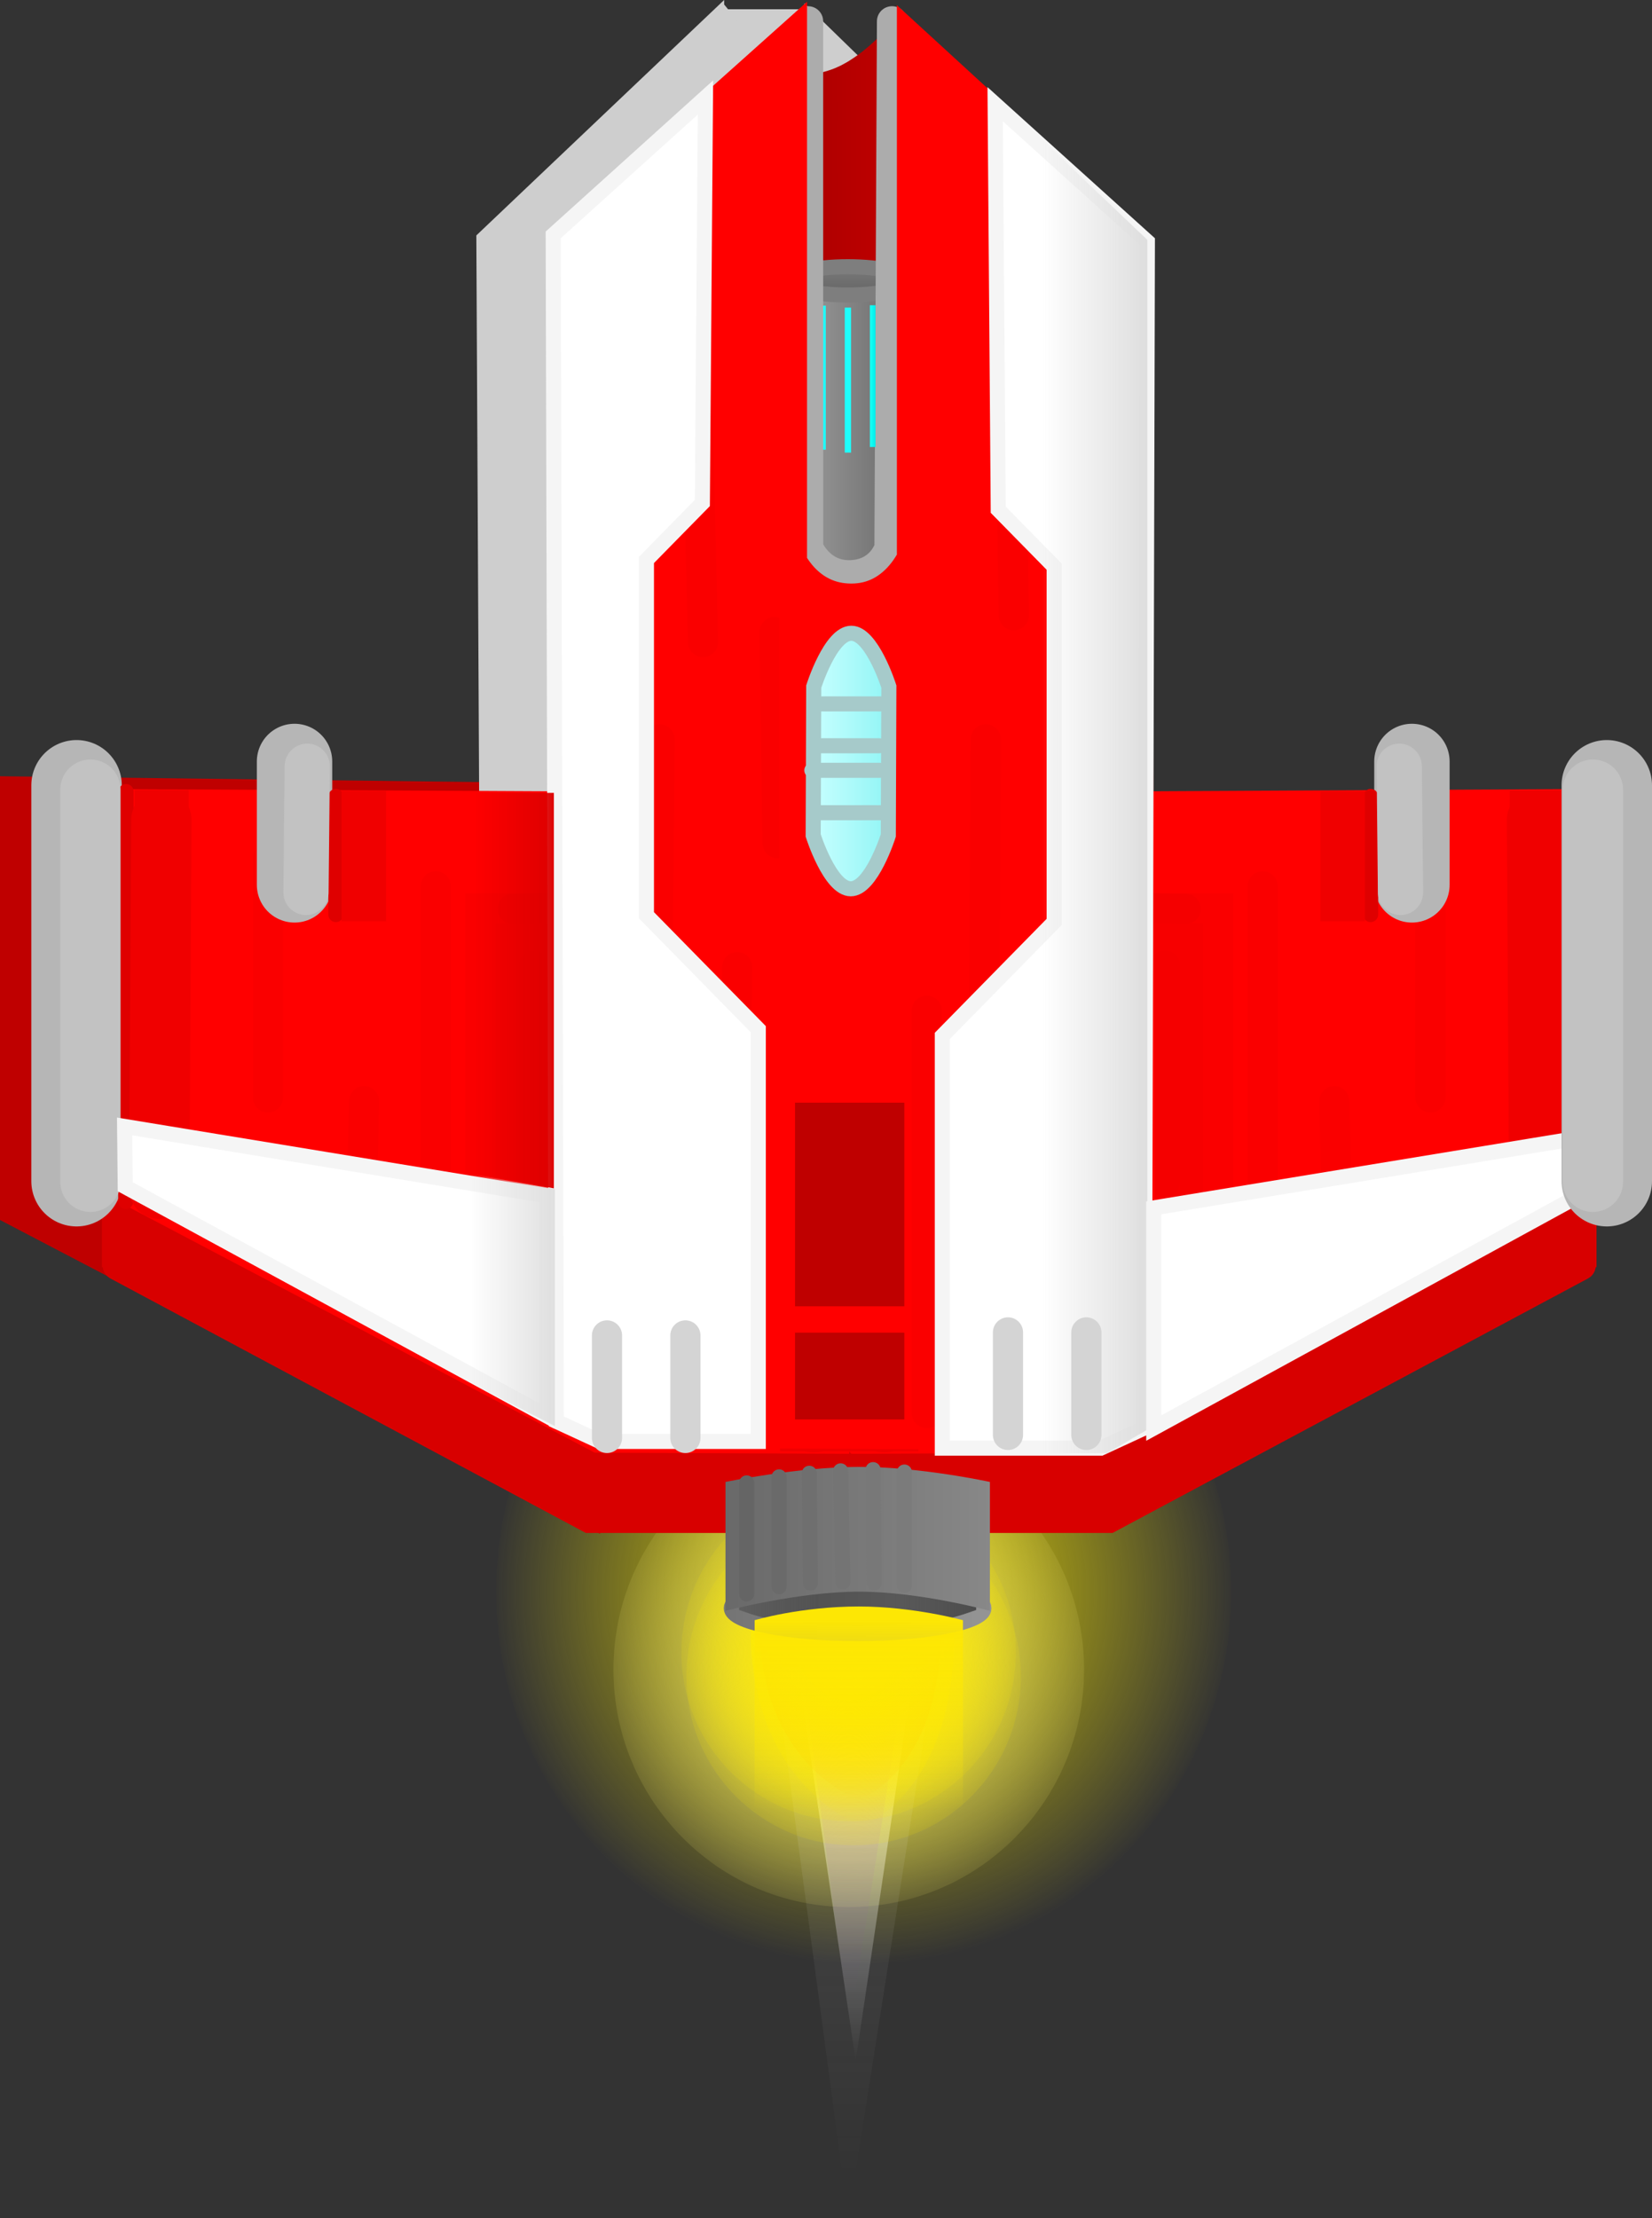 <svg version="1.1" xmlns="http://www.w3.org/2000/svg" xmlns:xlink="http://www.w3.org/1999/xlink" width="54.794" height="73.541" viewBox="0,0,54.794,73.541"><rect x="0" y="0" width="54.794" height="73.541" fill="#333333" stroke="none"/><defs><radialGradient cx="241.018" cy="205.628" r="12.355" gradientUnits="userSpaceOnUse" id="color-1"><stop offset="0" stop-color="#fcec00"/><stop offset="1" stop-color="#fcec00" stop-opacity="0"/></radialGradient><linearGradient x1="240.755" y1="204.322" x2="240.755" y2="221.186" gradientUnits="userSpaceOnUse" id="color-2"><stop offset="0" stop-color="#ffffff"/><stop offset="1" stop-color="#ffffff" stop-opacity="0"/></linearGradient><radialGradient cx="240.525" cy="208.211" r="8.898" gradientUnits="userSpaceOnUse" id="color-3"><stop offset="0" stop-color="#f5eb75"/><stop offset="1" stop-color="#f5eb75" stop-opacity="0"/></radialGradient><linearGradient x1="241.346" y1="125" x2="241.346" y2="219.026" gradientUnits="userSpaceOnUse" id="color-4"><stop offset="0" stop-color="#a300f2"/><stop offset="1" stop-color="#a300f2" stop-opacity="0"/></linearGradient><linearGradient x1="241.584" y1="96.982" x2="241.584" y2="225.002" gradientUnits="userSpaceOnUse" id="color-5"><stop offset="0" stop-color="#f1f1f1"/><stop offset="1" stop-color="#f1f1f1" stop-opacity="0"/></linearGradient><linearGradient x1="240.575" y1="204.618" x2="240.575" y2="212.526" gradientUnits="userSpaceOnUse" id="color-6"><stop offset="0" stop-color="#ff4f00"/><stop offset="1" stop-color="#ff4f00" stop-opacity="0"/></linearGradient><linearGradient x1="240.643" y1="204.865" x2="240.643" y2="210.211" gradientUnits="userSpaceOnUse" id="color-7"><stop offset="0" stop-color="#ffd400"/><stop offset="1" stop-color="#ffd400" stop-opacity="0"/></linearGradient><linearGradient x1="240.646" y1="204.507" x2="240.646" y2="213.389" gradientUnits="userSpaceOnUse" id="color-8"><stop offset="0" stop-color="#ffee00"/><stop offset="1" stop-color="#ffee00" stop-opacity="0"/></linearGradient><linearGradient x1="240.718" y1="204.434" x2="240.718" y2="208.321" gradientUnits="userSpaceOnUse" id="color-9"><stop offset="0" stop-color="#ffee00"/><stop offset="1" stop-color="#ffee00" stop-opacity="0"/></linearGradient><linearGradient x1="238.675" y1="204.507" x2="238.675" y2="208.394" gradientUnits="userSpaceOnUse" id="color-10"><stop offset="0" stop-color="#ffee00"/><stop offset="1" stop-color="#ffee00" stop-opacity="0"/></linearGradient><linearGradient x1="242.761" y1="204.507" x2="242.761" y2="208.394" gradientUnits="userSpaceOnUse" id="color-11"><stop offset="0" stop-color="#ffee00"/><stop offset="1" stop-color="#ffee00" stop-opacity="0"/></linearGradient><radialGradient cx="240.686" cy="208.445" r="6.322" gradientUnits="userSpaceOnUse" id="color-12"><stop offset="0" stop-color="#feea00"/><stop offset="1" stop-color="#feea00" stop-opacity="0"/></radialGradient><radialGradient cx="240.521" cy="207.643" r="6.322" gradientUnits="userSpaceOnUse" id="color-13"><stop offset="0" stop-color="#feea00"/><stop offset="1" stop-color="#feea00" stop-opacity="0"/></radialGradient><linearGradient x1="245.009" y1="206.176" x2="236.629" y2="206.176" gradientUnits="userSpaceOnUse" id="color-14"><stop offset="0" stop-color="#5f5f5f"/><stop offset="1" stop-color="#4c4c4c"/></linearGradient><linearGradient x1="245.009" y1="206.176" x2="236.629" y2="206.176" gradientUnits="userSpaceOnUse" id="color-15"><stop offset="0" stop-color="#949494"/><stop offset="1" stop-color="#757575"/></linearGradient><linearGradient x1="244.751" y1="204.375" x2="242.032" y2="204.375" gradientUnits="userSpaceOnUse" id="color-16"><stop offset="0" stop-color="#4c4c4c"/><stop offset="1" stop-color="#4c4c4c" stop-opacity="0"/></linearGradient><linearGradient x1="236.888" y1="204.375" x2="239.607" y2="204.375" gradientUnits="userSpaceOnUse" id="color-17"><stop offset="0" stop-color="#5f5f5f"/><stop offset="1" stop-color="#5f5f5f" stop-opacity="0"/></linearGradient><linearGradient x1="245.332" y1="163.384" x2="237.49" y2="163.384" gradientUnits="userSpaceOnUse" id="color-18"><stop offset="0" stop-color="#d40000"/><stop offset="1" stop-color="#a30000"/></linearGradient><linearGradient x1="243.215" y1="168.026" x2="237.855" y2="168.026" gradientUnits="userSpaceOnUse" id="color-19"><stop offset="0" stop-color="#5f5f5f"/><stop offset="1" stop-color="#a8a8a8"/></linearGradient><linearGradient x1="240.494" y1="161.703" x2="240.494" y2="162.639" gradientUnits="userSpaceOnUse" id="color-20"><stop offset="0" stop-color="#7a7a7a"/><stop offset="1" stop-color="#646464"/></linearGradient><linearGradient x1="241.412" y1="165.33" x2="241.226" y2="165.33" gradientUnits="userSpaceOnUse" id="color-21"><stop offset="0" stop-color="#00eeec"/><stop offset="1" stop-color="#1cfff4"/></linearGradient><linearGradient x1="250.43" y1="180.925" x2="246.925" y2="180.925" gradientUnits="userSpaceOnUse" id="color-22"><stop offset="0" stop-color="#dedede"/><stop offset="1" stop-color="#dedede" stop-opacity="0"/></linearGradient><linearGradient x1="245.206" y1="204.128" x2="236.436" y2="204.128" gradientUnits="userSpaceOnUse" id="color-23"><stop offset="0" stop-color="#888888"/><stop offset="1" stop-color="#696969"/></linearGradient><linearGradient x1="230.744" y1="185.703" x2="228.064" y2="185.703" gradientUnits="userSpaceOnUse" id="color-24"><stop offset="0" stop-color="#dd0000"/><stop offset="1" stop-color="#dd0000" stop-opacity="0"/></linearGradient><linearGradient x1="230.777" y1="196.209" x2="227.994" y2="196.209" gradientUnits="userSpaceOnUse" id="color-25"><stop offset="0" stop-color="#dfdfdf"/><stop offset="1" stop-color="#dfdfdf" stop-opacity="0"/></linearGradient><linearGradient x1="240.858" y1="206.576" x2="240.858" y2="212.848" gradientUnits="userSpaceOnUse" id="color-26"><stop offset="0" stop-color="#fde704"/><stop offset="1" stop-color="#fde704" stop-opacity="0"/></linearGradient><linearGradient x1="239.346" y1="178.09" x2="241.855" y2="178.09" gradientUnits="userSpaceOnUse" id="color-27"><stop offset="0" stop-color="#c7ffff"/><stop offset="1" stop-color="#91f5f5"/></linearGradient><linearGradient x1="238.743" y1="192.792" x2="242.368" y2="192.792" gradientUnits="userSpaceOnUse" id="color-28"><stop offset="0" stop-color="#bf0000"/><stop offset="1" stop-color="#bf0000"/></linearGradient><linearGradient x1="238.743" y1="198.479" x2="242.368" y2="198.479" gradientUnits="userSpaceOnUse" id="color-29"><stop offset="0" stop-color="#bf0000"/><stop offset="1" stop-color="#bf0000"/></linearGradient></defs><g transform="translate(-212.373,-152.86)"><g data-paper-data="{&quot;isPaintingLayer&quot;:true}" fill-rule="nonzero" stroke-linejoin="miter" stroke-miterlimit="10" stroke-dasharray="" stroke-dashoffset="0" style="mix-blend-mode: normal"><path d="M236.312,155.667v-2.5h3.125v2.5z" fill="#cecece" stroke="none" stroke-width="0" stroke-linecap="butt"/><path d="M253.208,205.628c0,6.823 -5.458,12.355 -12.19,12.355c-6.732,0 -12.19,-5.531 -12.19,-12.355c0,-6.823 5.458,-12.355 12.19,-12.355c6.732,0 12.19,5.531 12.19,12.355z" fill="url(#color-1)" stroke="none" stroke-width="0" stroke-linecap="butt"/><g data-paper-data="{&quot;index&quot;:null}" stroke-width="0"><path d="M243.255,204.322l-2.5,16.864l-2.5,-16.864z" fill="url(#color-2)" stroke="#000000" stroke-linecap="round"/><path d="M240.525,200.337c4.311,0 7.805,3.526 7.805,7.874c0,4.349 -3.495,7.874 -7.805,7.874c-4.311,0 -7.805,-3.526 -7.805,-7.874c0,-4.349 3.495,-7.874 7.805,-7.874z" fill="url(#color-3)" stroke="none" stroke-linecap="butt"/><g stroke="#000000" stroke-linecap="round"><path d="M242.908,205.121l-2.352,14.932l-1.998,-14.932z" fill="url(#color-4)"/><path d="M243.711,206.07l-3.202,20.331l-2.72,-20.331z" fill="url(#color-5)"/><path d="M241.747,204.618c0,0 1.858,0.465 1.831,2.416c-0.065,4.582 -2.709,5.491 -2.709,5.491c0,0 -3.134,-1.023 -3.295,-5.491c-0.067,-1.869 1.904,-2.416 1.904,-2.416z" fill="url(#color-6)"/><path d="M241.435,204.865c0,0 1.256,0.315 1.237,1.633c-0.044,3.097 -1.831,3.712 -1.831,3.712c0,0 -2.119,-0.692 -2.227,-3.712c-0.046,-1.264 1.287,-1.633 1.287,-1.633z" fill="url(#color-7)"/><path d="M241.962,204.507c0,0 2.087,0.523 2.056,2.714c-0.073,5.146 -3.043,6.168 -3.043,6.168c0,0 -3.52,-1.149 -3.701,-6.168c-0.076,-2.1 2.138,-2.714 2.138,-2.714z" fill="url(#color-8)"/><path d="M241.294,204.434c0,0 0.913,0.229 0.9,1.188c-0.032,2.252 -1.332,2.7 -1.332,2.7c0,0 -1.541,-0.503 -1.62,-2.7c-0.033,-0.919 0.936,-1.188 0.936,-1.188z" fill="url(#color-9)"/><path d="M239.251,204.507c0,0 0.913,0.229 0.9,1.188c-0.032,2.252 -1.332,2.7 -1.332,2.7c0,0 -1.541,-0.503 -1.62,-2.7c-0.033,-0.919 0.936,-1.188 0.936,-1.188z" fill="url(#color-10)"/><path d="M243.337,204.507c0,0 0.913,0.229 0.9,1.188c-0.032,2.252 -1.332,2.7 -1.332,2.7c0,0 -1.541,-0.503 -1.62,-2.7c-0.033,-0.919 0.936,-1.188 0.936,-1.188z" fill="url(#color-11)"/></g><path d="M240.686,202.85c3.063,0 5.546,2.505 5.546,5.595c0,3.09 -2.483,5.595 -5.546,5.595c-3.063,0 -5.546,-2.505 -5.546,-5.595c0,-3.09 2.483,-5.595 5.546,-5.595z" fill="url(#color-12)" stroke="none" stroke-linecap="butt"/><path d="M240.521,202.048c3.063,0 5.546,2.505 5.546,5.595c0,3.09 -2.483,5.595 -5.546,5.595c-3.063,0 -5.546,-2.505 -5.546,-5.595c0,-3.09 2.483,-5.595 5.546,-5.595z" fill="url(#color-13)" stroke="none" stroke-linecap="butt"/></g><path d="M228.54,181.292l1,18.167l-14.667,-7.667v-10.667z" data-paper-data="{&quot;index&quot;:null}" fill="none" stroke="#bf0000" stroke-width="5" stroke-linecap="round"/><g data-paper-data="{&quot;index&quot;:null}" fill="#cecece"><path d="M236.37,156.528v-3.545l2.909,3.545z" stroke="none" stroke-width="0" stroke-linecap="butt"/><path d="M242.288,199.729l-10.103,-0.057l-2.572,-0.711l-0.188,-37.762l5.717,-5.429v15.953c0,0 0.691,1.791 2.559,1.791c1.901,0 2.6,-1.921 2.6,-1.921v-15.663l5.577,5.429l0.158,37.581z" stroke="#cecece" stroke-width="2.5" stroke-linecap="round"/></g><path d="M240.819,205.335c2.314,0 4.19,0.376 4.19,0.841c0,0.464 -1.876,0.841 -4.19,0.841c-2.314,0 -4.19,-0.376 -4.19,-0.841c0,-0.464 1.876,-0.841 4.19,-0.841z" data-paper-data="{&quot;index&quot;:null}" fill="url(#color-14)" stroke="url(#color-15)" stroke-width="0.5" stroke-linecap="butt"/><path d="M244.751,206.237c0,0 -0.771,0.279 -1.204,0.355c-0.479,0.084 -1.547,0.128 -1.547,0.128l0.032,-4.207h2.719v3.724z" data-paper-data="{&quot;index&quot;:null}" fill="url(#color-16)" stroke="none" stroke-width="0" stroke-linecap="butt"/><path d="M236.888,206.237v-3.724h2.719l0.032,4.207c0,0 -1.068,-0.044 -1.547,-0.128c-0.433,-0.076 -1.204,-0.355 -1.204,-0.355z" data-paper-data="{&quot;index&quot;:null}" fill="url(#color-17)" stroke="none" stroke-width="0" stroke-linecap="butt"/><path d="M245.332,173.475l-7.843,-1.364l1.265,-16.909c0,0 0.377,0.19 0.759,0.091c0.382,-0.099 0.732,-0.185 1.349,-0.636c0.617,-0.452 1.434,-1.364 1.434,-1.364z" data-paper-data="{&quot;index&quot;:null}" fill="url(#color-18)" stroke="#ff0000" stroke-width="0" stroke-linecap="round"/><path d="M237.855,173.925v-11.798h5.36v11.798z" data-paper-data="{&quot;index&quot;:null}" fill="url(#color-19)" stroke="none" stroke-width="0" stroke-linecap="butt"/><path d="M240.494,161.703c1.103,0 1.998,0.209 1.998,0.468c0,0.258 -0.895,0.468 -1.998,0.468c-1.103,0 -1.998,-0.209 -1.998,-0.468c0,-0.258 0.895,-0.468 1.998,-0.468z" data-paper-data="{&quot;index&quot;:null}" fill="url(#color-20)" stroke="#7e7e7e" stroke-width="0.5" stroke-linecap="butt"/><path d="M264.341,194.869v-1.938h0.986v1.938z" data-paper-data="{&quot;index&quot;:null}" fill="#d80000" stroke="none" stroke-width="0" stroke-linecap="butt"/><path d="M264.804,194.807l-15.653,8.375h-8.406" data-paper-data="{&quot;index&quot;:null}" fill="none" stroke="#d80000" stroke-width="1" stroke-linecap="round"/><path d="M264.746,193.932l-15.653,8.375h-8.406" data-paper-data="{&quot;index&quot;:null}" fill="none" stroke="#d80000" stroke-width="1" stroke-linecap="round"/><path d="M264.92,192.994l-15.653,8.375h-8.406" data-paper-data="{&quot;index&quot;:null}" fill="none" stroke="#d80000" stroke-width="1" stroke-linecap="round"/><path d="M264.855,192.395l-16.045,8.625l-8.27,0.039l-0.043,-21.914l23.971,-0.125z" data-paper-data="{&quot;index&quot;:null}" fill="#ff0000" stroke="#b6b6b6" stroke-width="0" stroke-linecap="round"/><path d="M264.536,192.692l-0.012,-13.59" data-paper-data="{&quot;index&quot;:null}" fill="none" stroke="#df0000" stroke-width="0.5" stroke-linecap="round"/><path d="M263.353,180.04l0.071,12.231" data-paper-data="{&quot;index&quot;:null}" fill="none" stroke="#f00000" stroke-width="2" stroke-linecap="round"/><path d="M262.448,180.403v-1.357h1.789v1.357z" data-paper-data="{&quot;index&quot;:null}" fill="#f00000" stroke="none" stroke-width="0" stroke-linecap="butt"/><path d="M241.709,199.761v-19.286" data-paper-data="{&quot;index&quot;:null}" fill="none" stroke="#f00000" stroke-width="2.5" stroke-linecap="round"/><path d="M240.517,183.903v-4.714h2.319v4.714z" data-paper-data="{&quot;index&quot;:null}" fill="#f00000" stroke="none" stroke-width="0" stroke-linecap="butt"/><path d="M240.517,200.975v-6h2.319v6z" data-paper-data="{&quot;index&quot;:null}" fill="#f00000" stroke="none" stroke-width="0" stroke-linecap="butt"/><path d="M252.774,182.975v9.5c0,0 -0.194,2.191 -2.449,2.177c-2.228,-0.014 -2.454,-2.105 -2.454,-2.105l-0.066,-9.571z" data-paper-data="{&quot;index&quot;:null}" fill="#f70000" stroke="#fa0000" stroke-width="1" stroke-linecap="round"/><path d="M251.006,192.057v-7.188" data-paper-data="{&quot;index&quot;:null}" fill="none" stroke="#f50000" stroke-width="1" stroke-linecap="round"/><path d="M249.209,183.932l0.116,8.688" data-paper-data="{&quot;index&quot;:null}" fill="none" stroke="#f50000" stroke-width="1" stroke-linecap="round"/><path d="M248.803,182.932l2.899,0.062" data-paper-data="{&quot;index&quot;:null}" fill="none" stroke="#f50000" stroke-width="1" stroke-linecap="round"/><path d="M259.818,189.244v-7.938" data-paper-data="{&quot;index&quot;:null}" fill="none" stroke="#fa0000" stroke-width="1" stroke-linecap="round"/><path d="M254.253,194.119v-11.875" data-paper-data="{&quot;index&quot;:null}" fill="none" stroke="#fa0000" stroke-width="1" stroke-linecap="round"/><path d="M246.368,184.432l0.058,11.188" data-paper-data="{&quot;index&quot;:null}" fill="none" stroke="#fa0000" stroke-width="1" stroke-linecap="round"/><path d="M256.63,189.369l0.116,5.125" data-paper-data="{&quot;index&quot;:null}" fill="none" stroke="#fa0000" stroke-width="1" stroke-linecap="round"/><path d="M244.107,192.557l0.058,-11" data-paper-data="{&quot;index&quot;:null}" fill="none" stroke="#fa0000" stroke-width="1" stroke-linecap="round"/><path d="M240.223,203.119v-2.062h0.58v2.062z" data-paper-data="{&quot;index&quot;:null}" fill="#d80000" stroke="none" stroke-width="0" stroke-linecap="butt"/><g data-paper-data="{&quot;index&quot;:null}"><path d="M215.753,194.869v-1.938h0.986v1.938z" fill="#d80000" stroke="none" stroke-width="0" stroke-linecap="butt"/><path d="M240.335,203.182h-8.406l-15.653,-8.375" fill="none" stroke="#d80000" stroke-width="1" stroke-linecap="round"/><path d="M240.393,202.307h-8.406l-15.653,-8.375" fill="none" stroke="#d80000" stroke-width="1" stroke-linecap="round"/><path d="M240.219,201.369h-8.406l-15.653,-8.375" fill="none" stroke="#d80000" stroke-width="1" stroke-linecap="round"/><path d="M216.119,179.02l24.463,0.125l-0.044,21.914l-8.44,-0.039l-16.375,-8.625z" fill="#ff0000" stroke="#b6b6b6" stroke-width="0" stroke-linecap="round"/><path d="M214.912,192.02v-13.125" fill="none" stroke="#b6b6b6" stroke-width="3" stroke-linecap="round"/><path d="M216.555,179.102l-0.012,13.59" fill="none" stroke="#df0000" stroke-width="0.5" stroke-linecap="round"/><path d="M215.372,192.04v-13" fill="none" stroke="#c2c2c2" stroke-width="2" stroke-linecap="round"/><path d="M217.655,192.271l0.071,-12.231" fill="none" stroke="#f00000" stroke-width="2" stroke-linecap="round"/><path d="M216.842,180.403v-1.357h1.789v1.357z" fill="#f00000" stroke="none" stroke-width="0" stroke-linecap="butt"/><path d="M239.37,180.475v19.286" fill="none" stroke="#f00000" stroke-width="2.5" stroke-linecap="round"/><path d="M238.243,183.903v-4.714h2.319v4.714z" fill="#f00000" stroke="none" stroke-width="0" stroke-linecap="butt"/><path d="M238.243,200.975v-6h2.319v6z" fill="#f00000" stroke="none" stroke-width="0" stroke-linecap="butt"/><path d="M233.274,182.975l-0.066,9.571c0,0 -0.226,2.091 -2.454,2.105c-2.256,0.014 -2.449,-2.177 -2.449,-2.177v-9.5z" fill="#f70000" stroke="#fa0000" stroke-width="1" stroke-linecap="round"/><path d="M230.073,184.869v7.188" fill="none" stroke="#f50000" stroke-width="1" stroke-linecap="round"/><path d="M231.754,192.619l0.116,-8.688" fill="none" stroke="#f50000" stroke-width="1" stroke-linecap="round"/><path d="M229.377,182.994l2.899,-0.062" fill="none" stroke="#f50000" stroke-width="1" stroke-linecap="round"/><path d="M221.261,189.244v-7.938" fill="none" stroke="#fa0000" stroke-width="1" stroke-linecap="round"/><path d="M226.826,182.244v11.875" fill="none" stroke="#fa0000" stroke-width="1" stroke-linecap="round"/><path d="M234.711,184.432l-0.058,11.188" fill="none" stroke="#fa0000" stroke-width="1" stroke-linecap="round"/><path d="M224.333,194.494l0.116,-5.125" fill="none" stroke="#fa0000" stroke-width="1" stroke-linecap="round"/><path d="M236.914,181.557l0.058,11" fill="none" stroke="#fa0000" stroke-width="1" stroke-linecap="round"/><path d="M240.277,203.119v-2.062h0.58v2.062z" fill="#d80000" stroke="none" stroke-width="0" stroke-linecap="butt"/></g><path d="M239.524,167.768v-4.774h0.239v4.774z" data-paper-data="{&quot;index&quot;:null}" fill="#1dfffb" stroke="none" stroke-width="0" stroke-linecap="butt"/><path d="M241.959,153.566l-0.084,17.455c0,0 -0.237,0.86 -1.265,0.909c-1.052,0.05 -1.434,-0.909 -1.434,-0.909v-17.455" data-paper-data="{&quot;index&quot;:null}" fill="none" stroke="#acacac" stroke-width="1" stroke-linecap="round"/><path d="M245.482,199.672l-10.731,-0.057l-2.732,-0.711l-0.2,-37.762l6.072,-5.429v15.953c0,0 0.734,1.791 2.718,1.791c2.019,0 2.762,-1.921 2.762,-1.921v-15.663l5.924,5.429l0.168,37.581z" data-paper-data="{&quot;index&quot;:null}" fill="#ff0000" stroke="#ff0000" stroke-width="2.5" stroke-linecap="round"/><path d="M245.07,177.37l-0.103,18.333" data-paper-data="{&quot;index&quot;:null}" fill="none" stroke="#fa0000" stroke-width="1" stroke-linecap="round"/><path d="M234.248,177.37l-0.103,11.778" data-paper-data="{&quot;index&quot;:null}" fill="none" stroke="#fa0000" stroke-width="1" stroke-linecap="round"/><path d="M236.619,195.592l0.206,-10.667" data-paper-data="{&quot;index&quot;:null}" fill="none" stroke="#fa0000" stroke-width="1" stroke-linecap="round"/><path d="M243.112,186.37v13.333" data-paper-data="{&quot;index&quot;:null}" fill="none" stroke="#fa0000" stroke-width="1" stroke-linecap="round"/><path d="M238.165,180.814l-0.103,-7" data-paper-data="{&quot;index&quot;:null}" fill="none" stroke="#fa0000" stroke-width="1" stroke-linecap="round"/><path d="M245.998,173.258l-0.206,-13.778" data-paper-data="{&quot;index&quot;:null}" fill="none" stroke="#fa0000" stroke-width="1" stroke-linecap="round"/><path d="M232.908,160.481l0.206,12.111" data-paper-data="{&quot;index&quot;:null}" fill="none" stroke="#fa0000" stroke-width="1" stroke-linecap="round"/><path d="M235.691,174.147l-0.309,-13" data-paper-data="{&quot;index&quot;:null}" fill="none" stroke="#fa0000" stroke-width="1" stroke-linecap="round"/><path d="M241.226,167.68v-4.7h0.186v4.7z" data-paper-data="{&quot;index&quot;:null}" fill="url(#color-21)" stroke="none" stroke-width="0" stroke-linecap="butt"/><path d="M240.392,167.865v-4.806h0.209v4.806z" data-paper-data="{&quot;index&quot;:null}" fill="#1dfffb" stroke="none" stroke-width="0" stroke-linecap="butt"/><path d="M242.081,183.419l-1.355,0.693l-1.355,-0.547v-7.723l1.397,-0.912l1.312,1.057z" data-paper-data="{&quot;index&quot;:null}" fill="#8cffff" stroke="#7e7e7e" stroke-width="0.5" stroke-linecap="round"/><path d="M242.02,176.099l-1.217,0.875l-1.333,-1.125" data-paper-data="{&quot;index&quot;:null}" fill="none" stroke="#55eded" stroke-width="0.5" stroke-linecap="round"/><path d="M239.701,183.474l1.16,-0.812l0.928,0.688" data-paper-data="{&quot;index&quot;:null}" fill="none" stroke="#55eded" stroke-width="0.5" stroke-linecap="round"/><path d="M240.744,175.162l0.058,1.5l-0.058,6.562l-0.174,0.562" data-paper-data="{&quot;index&quot;:null}" fill="none" stroke="#4fdada" stroke-width="0.5" stroke-linecap="round"/><path d="M242.081,183.419l-1.355,0.693l-1.355,-0.547v-7.723l1.397,-0.912l1.312,1.057z" data-paper-data="{&quot;index&quot;:null}" fill="none" stroke="#7e7e7e" stroke-width="0.5" stroke-linecap="round"/><path d="M240.528,182.486l-0.906,0.786l0.022,-6.988l0.861,0.821z" data-paper-data="{&quot;index&quot;:null}" fill="#5cffff" stroke="none" stroke-width="0" stroke-linecap="round"/><path d="M240.357,183.653l-0.479,-0.132l0.643,-0.37z" data-paper-data="{&quot;index&quot;:null}" fill="#57f3f3" stroke="#56eeee" stroke-width="0" stroke-linecap="round"/><path d="M240.989,177.122l0.906,-0.786l-0.022,6.804l-0.861,-0.664z" data-paper-data="{&quot;index&quot;:null}" fill="#87ffff" stroke="none" stroke-width="0" stroke-linecap="round"/><path d="M240.977,183.072l0.569,0.37l-0.698,0.343z" data-paper-data="{&quot;index&quot;:null}" fill="#5afbfb" stroke="#56eeee" stroke-width="0" stroke-linecap="round"/><path d="M250.43,160.87l-0.103,39.333l-1.443,0.667h-5.256v-13.667l3.71,-3.778v-11.778l-1.855,-1.889l-0.103,-13.444z" data-paper-data="{&quot;index&quot;:null}" fill="#ffffff" stroke="#f5f5f5" stroke-width="0.5" stroke-linecap="round"/><path d="M249.09,201.036h-2.164v-43.556l3.504,3.333v39.444z" data-paper-data="{&quot;index&quot;:null}" fill="url(#color-22)" stroke="none" stroke-width="0" stroke-linecap="butt"/><path d="M235.772,156.092l-0.103,13.444l-1.855,1.889v11.778l3.71,3.778v13.667h-5.256l-1.443,-0.667l-0.103,-39.333z" data-paper-data="{&quot;index&quot;:null}" fill="#ffffff" stroke="#f5f5f5" stroke-width="0.5" stroke-linecap="round"/><path d="M250.641,192.905l14.007,-2.3l-0.093,2l-13.914,7.6z" data-paper-data="{&quot;index&quot;:null}" fill="#ffffff" stroke="#f5f5f5" stroke-width="0.5" stroke-linecap="round"/><path d="M230.512,199.805l-13.985,-7.6c0,0 -0.009,-0.796 -0.012,-1.151c-0.003,-0.305 -0.009,-0.849 -0.009,-0.849l14.007,2.3z" data-paper-data="{&quot;index&quot;:null}" fill="#ffffff" stroke="#f5f5f5" stroke-width="0.5" stroke-linecap="round"/><g data-paper-data="{&quot;index&quot;:null}" fill="none" stroke-linecap="round"><path d="M265.667,192.02v-13.125" stroke="#b6b6b6" stroke-width="3"/><path d="M265.207,179.04v13" stroke="#c2c2c2" stroke-width="2"/></g><path d="M245.206,206.264c0,0 -2.32,-0.636 -4.343,-0.636c-1.995,0 -4.427,0.636 -4.427,0.636v-4.273c0,0 2.355,-0.488 4.385,-0.5c2.031,-0.012 4.385,0.5 4.385,0.5v4.273z" data-paper-data="{&quot;index&quot;:null}" fill="url(#color-23)" stroke="none" stroke-width="0" stroke-linecap="butt"/><path d="M228.064,191.754v-12.607h2.68v13.111z" data-paper-data="{&quot;index&quot;:null}" fill="url(#color-24)" stroke="none" stroke-width="0" stroke-linecap="butt"/><path d="M227.994,198.709v-6.929l2.783,0.5v7.857z" data-paper-data="{&quot;index&quot;:null}" fill="url(#color-25)" stroke="none" stroke-width="0" stroke-linecap="butt"/><g data-paper-data="{&quot;index&quot;:null}"><g><path d="M259.204,178.105v4.091" fill="none" stroke="#b6b6b6" stroke-width="2.5" stroke-linecap="round"/><path d="M257.834,183.181v-3.917" fill="none" stroke="#df0000" stroke-width="0.5" stroke-linecap="round"/><path d="M256.169,183.401v-4.318h1.476v4.318z" fill="#f00000" stroke="none" stroke-width="0" stroke-linecap="butt"/></g><path d="M258.825,182.446l-0.042,-4.182" fill="none" stroke="#c2c2c2" stroke-width="1.5" stroke-linecap="round"/></g><g data-paper-data="{&quot;index&quot;:null}"><g><path d="M222.142,178.105v4.091" fill="none" stroke="#b6b6b6" stroke-width="2.5" stroke-linecap="round"/><path d="M223.513,179.264v3.917" fill="none" stroke="#df0000" stroke-width="0.5" stroke-linecap="round"/><path d="M223.702,183.401v-4.318h1.476v4.318z" fill="#f00000" stroke="none" stroke-width="0" stroke-linecap="butt"/></g><path d="M222.522,182.446l0.042,-4.182" fill="none" stroke="#c2c2c2" stroke-width="1.5" stroke-linecap="round"/></g><path d="M237.138,205.703v-3.68" data-paper-data="{&quot;index&quot;:null}" fill="none" stroke="#656565" stroke-width="0.5" stroke-linecap="round"/><path d="M238.214,201.823v3.64" data-paper-data="{&quot;index&quot;:null}" fill="none" stroke="#6a6a6a" stroke-width="0.5" stroke-linecap="round"/><path d="M239.253,205.343l-0.037,-3.64" data-paper-data="{&quot;index&quot;:null}" fill="none" stroke="#6f6f6f" stroke-width="0.5" stroke-linecap="round"/><path d="M240.329,205.303l-0.074,-3.68" data-paper-data="{&quot;index&quot;:null}" fill="none" stroke="#747474" stroke-width="0.5" stroke-linecap="round"/><path d="M241.331,201.583l0.037,3.76" data-paper-data="{&quot;index&quot;:null}" fill="none" stroke="#787878" stroke-width="0.5" stroke-linecap="round"/><path d="M242.37,201.663v3.76" data-paper-data="{&quot;index&quot;:null}" fill="none" stroke="#7b7b7b" stroke-width="0.5" stroke-linecap="round"/><path d="M237.403,212.848v-6.273c0,0 1.517,-0.455 3.455,-0.455c1.817,0 3.455,0.455 3.455,0.455v6.273z" data-paper-data="{&quot;index&quot;:null}" fill="url(#color-26)" stroke="none" stroke-width="0" stroke-linecap="butt"/><path d="M238.221,184.733v-12.5h4.8v12.5z" fill="#ff0000" stroke="none" stroke-width="0" stroke-linecap="butt"/><g stroke="#a6caca" stroke-width="0.5" stroke-linecap="round"><path d="M241.837,180.558c0,0 -0.558,1.768 -1.246,1.768c-0.687,0 -1.246,-1.768 -1.246,-1.768l0.018,-4.935c0,0 0.558,-1.768 1.246,-1.768c0.687,0 1.246,1.768 1.246,1.768z" fill="url(#color-27)"/><path d="M239.484,176.196h2.151" fill="none"/><path d="M241.537,177.584h-2.054" fill="none"/><path d="M241.635,179.804h-2.249" fill="none"/><path d="M239.301,178.399h2.249" fill="none"/></g><g><path d="M238.743,196.167v-6.75h3.625v6.75z" fill="url(#color-28)" stroke="none" stroke-width="0" stroke-linecap="butt"/><path d="M238.743,199.917v-2.875h3.625v2.875z" fill="url(#color-29)" stroke="none" stroke-width="0" stroke-linecap="butt"/><g fill="none" stroke="#d4d4d4" stroke-width="1" stroke-linecap="round"><path d="M232.506,197.133v3.4"/><path d="M235.106,197.133v3.4"/></g><g fill="none" stroke="#d4d4d4" stroke-width="1" stroke-linecap="round"><path d="M245.806,197.033v3.4"/><path d="M248.406,200.433v-3.4"/></g></g></g></g></svg>